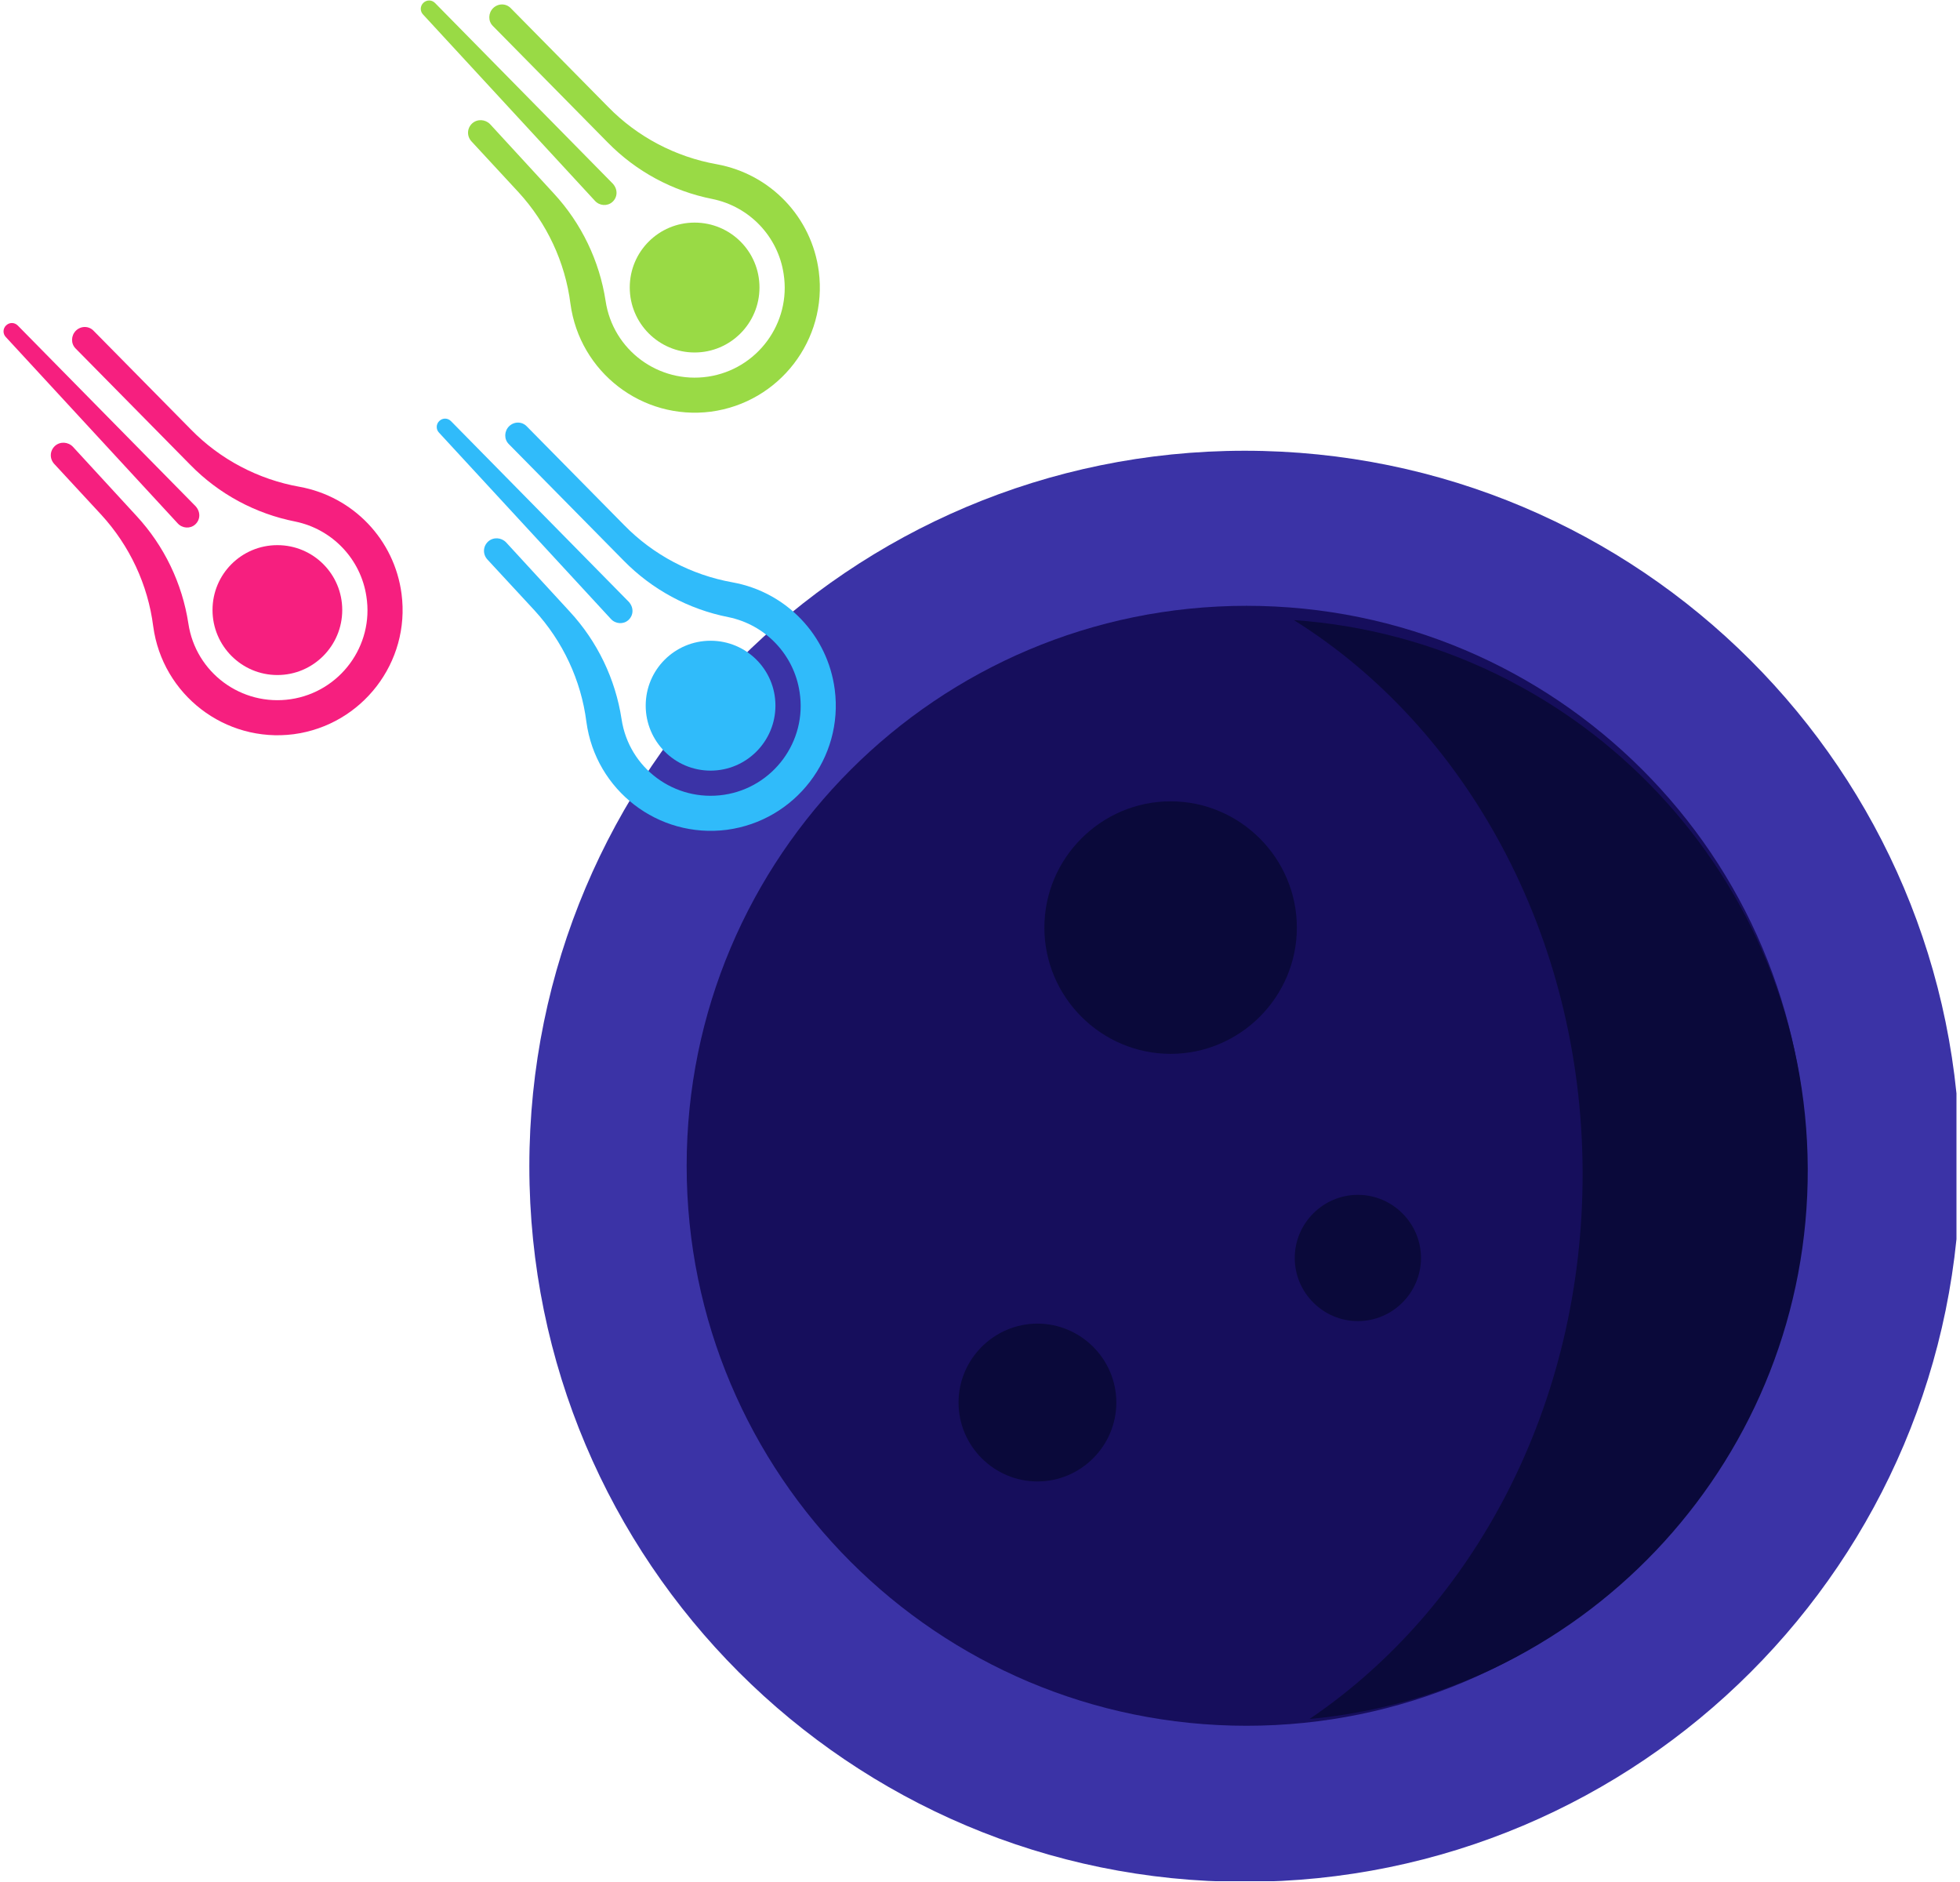 <?xml version="1.0" encoding="UTF-8" standalone="no"?>
<!DOCTYPE svg PUBLIC "-//W3C//DTD SVG 1.1//EN" "http://www.w3.org/Graphics/SVG/1.1/DTD/svg11.dtd">
<svg width="100%" height="100%" viewBox="0 0 274 263" version="1.1" xmlns="http://www.w3.org/2000/svg" xmlns:xlink="http://www.w3.org/1999/xlink" xml:space="preserve" xmlns:serif="http://www.serif.com/" style="fill-rule:evenodd;clip-rule:evenodd;stroke-linejoin:round;stroke-miterlimit:2;">
    <g id="Artboard1" transform="matrix(1,0,0,1,-24.493,-30.067)">
        <rect x="24.493" y="30.066" width="273.507" height="262.933" style="fill:none;"/>
        <clipPath id="_clip1">
            <rect x="24.493" y="30.066" width="273.507" height="262.933"/>
        </clipPath>
        <g clip-path="url(#_clip1)">
            <g transform="matrix(3.775,0,0,3.775,98.493,93.066)">
                <g>
                    <g>
                        <path d="M0,26.492C0.002,11.859 11.861,0.002 26.492,0C41.125,0.002 52.982,11.859 52.986,26.492C52.982,41.125 41.125,52.982 26.492,52.986C11.861,52.982 0.002,41.125 0,26.492ZM6,26.492C6.021,37.808 15.176,46.966 26.493,46.984C37.809,46.965 46.967,37.808 46.985,26.492C46.966,15.175 37.809,6.02 26.492,6C15.175,6.02 6.02,15.175 6,26.492Z" style="fill:rgb(59,51,166);fill-rule:nonzero;"/>
                    </g>
                </g>
            </g>
            <g transform="matrix(3.403,0,0,3.403,28.604,-3218.03)">
                <g>
                    <path d="M50,979.362C37.298,979.362 27,989.66 27,1002.36C27,1015.07 37.298,1025.36 50,1025.36C62.703,1025.36 73,1015.07 73,1002.36C73,989.66 62.703,979.362 50,979.362L50,979.362Z" style="fill:rgb(22,14,92);fill-rule:nonzero;"/>
                </g>
            </g>
            <g transform="matrix(0.639,0,0,0.639,79.946,27.524)">
                <path d="M43.362,47.888L5.778,7.157C5.453,6.823 5.272,6.375 5.272,5.909C5.272,5.415 5.476,4.942 5.837,4.604C6.579,3.891 7.678,3.921 8.39,4.633L47.311,44.177C48.439,45.453 48.32,47.146 47.193,48.155C46.093,49.135 44.372,49.016 43.362,47.888Z" style="fill:rgb(153,218,69);fill-rule:nonzero;"/>
                <path d="M16.376,34.915C15.308,33.757 15.366,32.036 16.524,30.967C17.653,29.958 19.374,30.047 20.443,31.145L34.396,46.315C40.42,52.84 44.36,61.019 45.708,69.797C47.311,80.574 57.345,87.967 68.122,86.363C78.868,84.76 86.35,74.666 84.657,63.89C83.44,55.726 77.206,49.165 69.071,47.503C60.358,45.785 52.366,41.468 46.153,35.123L21.037,9.651C19.968,8.582 20.028,6.831 21.097,5.762C22.225,4.663 23.947,4.693 24.986,5.792L46.272,27.375C52.655,33.906 60.998,38.3 70.022,39.903C81.778,42.04 90.803,51.48 92.347,63.326C94.306,78.288 83.708,92.033 68.745,94.022C53.724,95.952 40.037,85.382 38.018,70.42C36.86,61.306 32.852,52.786 26.677,46.046L16.376,34.915Z" style="fill:rgb(153,218,69);fill-rule:nonzero;"/>
                <path d="M79.373,66.858C79.373,58.991 73.02,52.668 65.183,52.668C57.346,52.668 50.992,58.991 50.992,66.858C50.992,74.695 57.346,81.078 65.183,81.078C73.02,81.078 79.373,74.695 79.373,66.858Z" style="fill:rgb(153,218,69);fill-rule:nonzero;"/>
            </g>
            <g transform="matrix(0.639,0,0,0.639,21.618,72.605)">
                <path d="M43.362,47.888L5.778,7.157C5.453,6.823 5.272,6.375 5.272,5.909C5.272,5.415 5.476,4.942 5.837,4.604C6.579,3.891 7.678,3.921 8.39,4.633L47.311,44.177C48.439,45.453 48.32,47.146 47.193,48.155C46.093,49.135 44.372,49.016 43.362,47.888Z" style="fill:rgb(246,31,127);fill-rule:nonzero;"/>
                <path d="M16.376,34.915C15.308,33.757 15.366,32.036 16.524,30.967C17.653,29.958 19.374,30.047 20.443,31.145L34.396,46.315C40.42,52.84 44.36,61.019 45.708,69.797C47.311,80.574 57.345,87.967 68.122,86.363C78.868,84.76 86.35,74.666 84.657,63.89C83.44,55.726 77.206,49.165 69.071,47.503C60.358,45.785 52.366,41.468 46.153,35.123L21.037,9.651C19.968,8.582 20.028,6.831 21.097,5.762C22.225,4.663 23.947,4.693 24.986,5.792L46.272,27.375C52.655,33.906 60.998,38.3 70.022,39.903C81.778,42.04 90.803,51.48 92.347,63.326C94.306,78.288 83.708,92.033 68.745,94.022C53.724,95.952 40.037,85.382 38.018,70.42C36.86,61.306 32.852,52.786 26.677,46.046L16.376,34.915Z" style="fill:rgb(246,31,127);fill-rule:nonzero;"/>
                <path d="M79.373,66.858C79.373,58.991 73.02,52.668 65.183,52.668C57.346,52.668 50.992,58.991 50.992,66.858C50.992,74.695 57.346,81.078 65.183,81.078C73.02,81.078 79.373,74.695 79.373,66.858Z" style="fill:rgb(246,31,127);fill-rule:nonzero;"/>
            </g>
            <g transform="matrix(1,0,0,1,-65.685,-51.333)">
                <path d="M253.825,193.399C263.531,193.399 271.473,201.34 271.473,211.046C271.473,220.752 263.531,228.693 253.825,228.693C244.12,228.693 236.178,220.752 236.178,211.046C236.178,201.34 244.12,193.399 253.825,193.399Z" style="fill:rgb(10,9,58);fill-rule:nonzero;"/>
            </g>
            <g transform="matrix(1,0,0,1,-65.685,-51.333)">
                <path d="M235.208,266.399C241.274,266.399 246.237,271.362 246.237,277.428C246.237,283.494 241.274,288.457 235.208,288.457C229.142,288.457 224.178,283.494 224.178,277.428C224.178,271.362 229.142,266.399 235.208,266.399Z" style="fill:rgb(10,9,58);fill-rule:nonzero;"/>
            </g>
            <g transform="matrix(1,0,0,1,-65.685,-51.333)">
                <path d="M280.002,248.399C284.855,248.399 288.825,252.369 288.825,257.222C288.825,262.075 284.855,266.046 280.002,266.046C275.149,266.046 271.178,262.075 271.178,257.222C271.178,252.369 275.149,248.399 280.002,248.399Z" style="fill:rgb(10,9,58);fill-rule:nonzero;"/>
            </g>
            <g transform="matrix(-0.269,0.001,-0.001,-0.269,277.494,270.066)">
                <g>
                    <path d="M266,571C117,560 0,436 0,285C0,136 114,13 260,0C175,57 117,162 117,284C117,407 177,515 266,571Z" style="fill:rgb(10,9,58);fill-rule:nonzero;"/>
                </g>
            </g>
            <g transform="matrix(0.639,0,0,0.639,82.176,85.966)">
                <path d="M43.362,47.888L5.778,7.157C5.453,6.823 5.272,6.375 5.272,5.909C5.272,5.415 5.476,4.942 5.837,4.604C6.579,3.891 7.678,3.921 8.39,4.633L47.311,44.177C48.439,45.453 48.32,47.146 47.193,48.155C46.093,49.135 44.372,49.016 43.362,47.888Z" style="fill:rgb(48,187,250);fill-rule:nonzero;"/>
                <path d="M16.376,34.915C15.308,33.757 15.366,32.036 16.524,30.967C17.653,29.958 19.374,30.047 20.443,31.145L34.396,46.315C40.42,52.84 44.36,61.019 45.708,69.797C47.311,80.574 57.345,87.967 68.122,86.363C78.868,84.76 86.35,74.666 84.657,63.89C83.44,55.726 77.206,49.165 69.071,47.503C60.358,45.785 52.366,41.468 46.153,35.123L21.037,9.651C19.968,8.582 20.028,6.831 21.097,5.762C22.225,4.663 23.947,4.693 24.986,5.792L46.272,27.375C52.655,33.906 60.998,38.3 70.022,39.903C81.778,42.04 90.803,51.48 92.347,63.326C94.306,78.288 83.708,92.033 68.745,94.022C53.724,95.952 40.037,85.382 38.018,70.42C36.86,61.306 32.852,52.786 26.677,46.046L16.376,34.915Z" style="fill:rgb(48,187,250);fill-rule:nonzero;"/>
                <path d="M79.373,66.858C79.373,58.991 73.02,52.668 65.183,52.668C57.346,52.668 50.992,58.991 50.992,66.858C50.992,74.695 57.346,81.078 65.183,81.078C73.02,81.078 79.373,74.695 79.373,66.858Z" style="fill:rgb(48,187,250);fill-rule:nonzero;"/>
            </g>
        </g>
    </g>
</svg>
